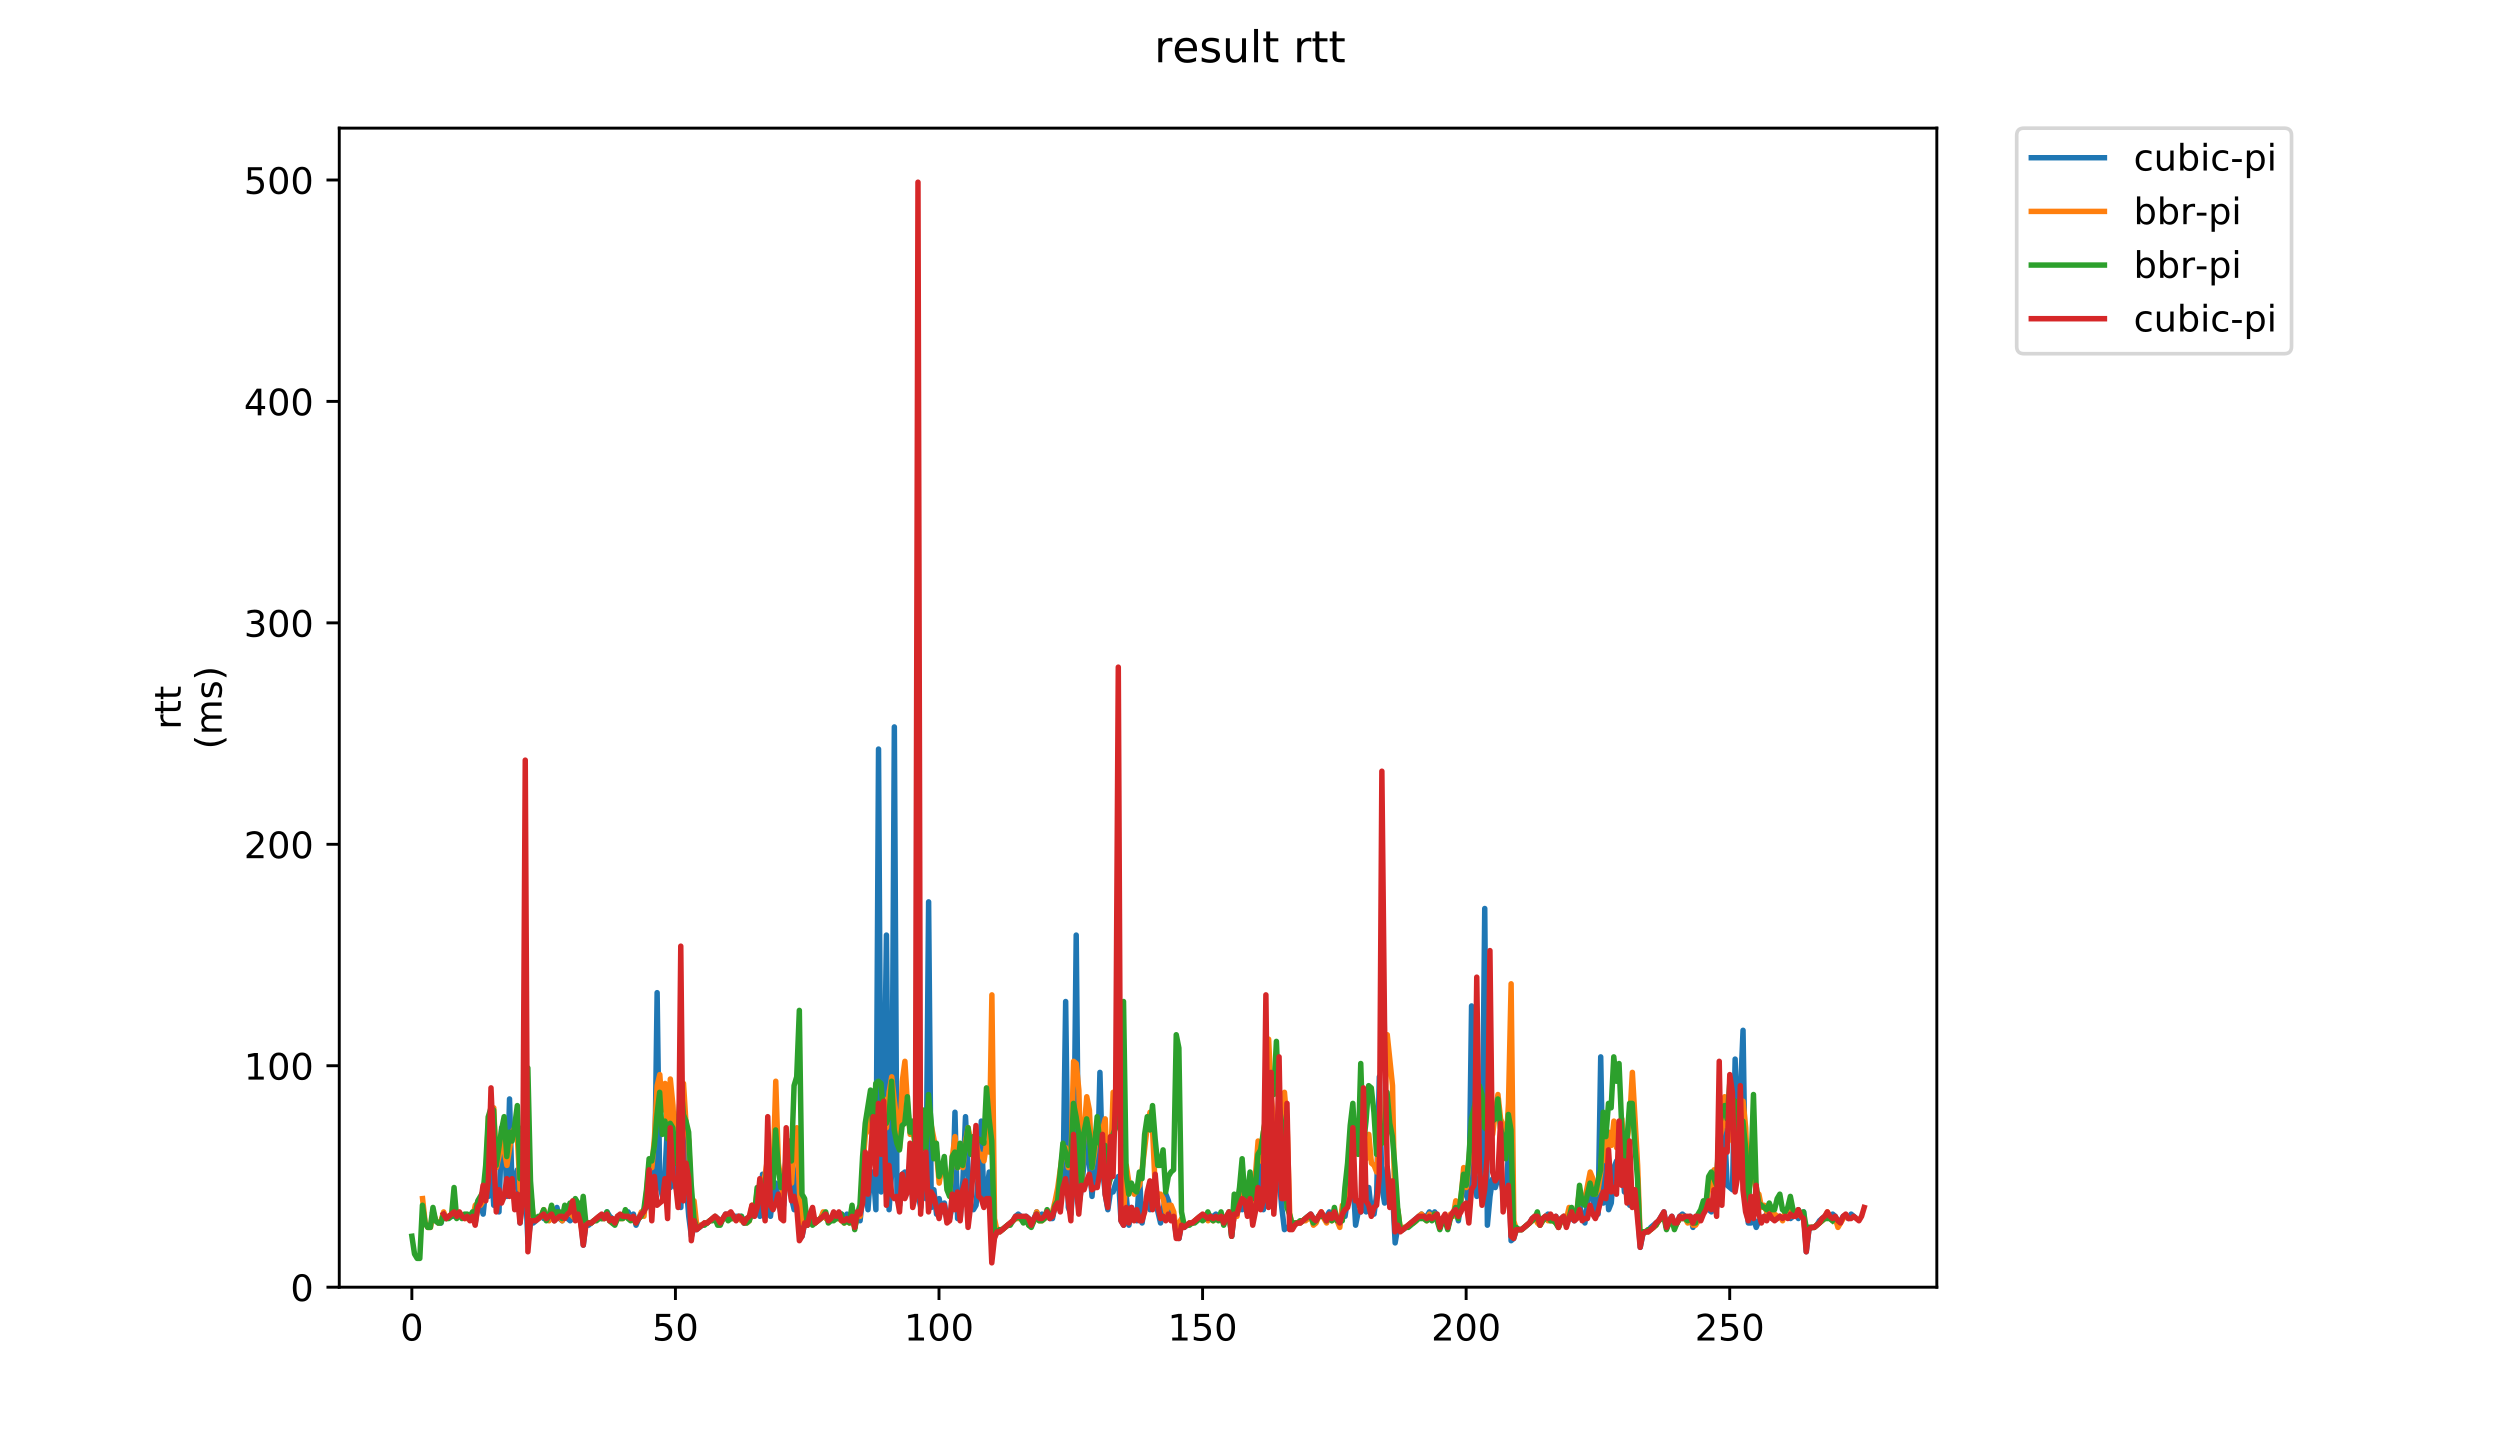 <?xml version="1.0" encoding="utf-8" standalone="no"?>
<!DOCTYPE svg PUBLIC "-//W3C//DTD SVG 1.1//EN"
  "http://www.w3.org/Graphics/SVG/1.1/DTD/svg11.dtd">
<!-- Created with matplotlib (https://matplotlib.org/) -->
<svg height="396pt" version="1.1" viewBox="0 0 684 396" width="684pt" xmlns="http://www.w3.org/2000/svg" xmlns:xlink="http://www.w3.org/1999/xlink">
 <defs>
  <style type="text/css">
*{stroke-linecap:butt;stroke-linejoin:round;}
  </style>
 </defs>
 <g id="figure_1">
  <g id="patch_1">
   <path d="M 0 396 
L 684 396 
L 684 0 
L 0 0 
z
" style="fill:#ffffff;"/>
  </g>
  <g id="axes_1">
   <g id="patch_2">
    <path d="M 92.824 352.174 
L 529.913 352.174 
L 529.913 35.062 
L 92.824 35.062 
z
" style="fill:#ffffff;"/>
   </g>
   <g id="matplotlib.axis_1">
    <g id="xtick_1">
     <g id="line2d_1">
      <defs>
       <path d="M 0 0 
L 0 3.5 
" id="m294a17bfb0" style="stroke:#000000;stroke-width:0.8;"/>
      </defs>
      <g>
       <use style="stroke:#000000;stroke-width:0.8;" x="112.684" xlink:href="#m294a17bfb0" y="352.174"/>
      </g>
     </g>
     <g id="text_1">
      <!-- 0 -->
      <defs>
       <path d="M 31.781 66.406 
Q 24.172 66.406 20.328 58.906 
Q 16.5 51.422 16.5 36.375 
Q 16.5 21.391 20.328 13.891 
Q 24.172 6.391 31.781 6.391 
Q 39.453 6.391 43.281 13.891 
Q 47.125 21.391 47.125 36.375 
Q 47.125 51.422 43.281 58.906 
Q 39.453 66.406 31.781 66.406 
z
M 31.781 74.219 
Q 44.047 74.219 50.516 64.516 
Q 56.984 54.828 56.984 36.375 
Q 56.984 17.969 50.516 8.266 
Q 44.047 -1.422 31.781 -1.422 
Q 19.531 -1.422 13.062 8.266 
Q 6.594 17.969 6.594 36.375 
Q 6.594 54.828 13.062 64.516 
Q 19.531 74.219 31.781 74.219 
z
" id="DejaVuSans-48"/>
      </defs>
      <g transform="translate(109.503 366.773)scale(0.1 -0.1)">
       <use xlink:href="#DejaVuSans-48"/>
      </g>
     </g>
    </g>
    <g id="xtick_2">
     <g id="line2d_2">
      <g>
       <use style="stroke:#000000;stroke-width:0.8;" x="184.798" xlink:href="#m294a17bfb0" y="352.174"/>
      </g>
     </g>
     <g id="text_2">
      <!-- 50 -->
      <defs>
       <path d="M 10.797 72.906 
L 49.516 72.906 
L 49.516 64.594 
L 19.828 64.594 
L 19.828 46.734 
Q 21.969 47.469 24.109 47.828 
Q 26.266 48.188 28.422 48.188 
Q 40.625 48.188 47.75 41.5 
Q 54.891 34.812 54.891 23.391 
Q 54.891 11.625 47.562 5.094 
Q 40.234 -1.422 26.906 -1.422 
Q 22.312 -1.422 17.547 -0.641 
Q 12.797 0.141 7.719 1.703 
L 7.719 11.625 
Q 12.109 9.234 16.797 8.062 
Q 21.484 6.891 26.703 6.891 
Q 35.156 6.891 40.078 11.328 
Q 45.016 15.766 45.016 23.391 
Q 45.016 31 40.078 35.438 
Q 35.156 39.891 26.703 39.891 
Q 22.75 39.891 18.812 39.016 
Q 14.891 38.141 10.797 36.281 
z
" id="DejaVuSans-53"/>
      </defs>
      <g transform="translate(178.435 366.773)scale(0.1 -0.1)">
       <use xlink:href="#DejaVuSans-53"/>
       <use x="63.623" xlink:href="#DejaVuSans-48"/>
      </g>
     </g>
    </g>
    <g id="xtick_3">
     <g id="line2d_3">
      <g>
       <use style="stroke:#000000;stroke-width:0.8;" x="256.911" xlink:href="#m294a17bfb0" y="352.174"/>
      </g>
     </g>
     <g id="text_3">
      <!-- 100 -->
      <defs>
       <path d="M 12.406 8.297 
L 28.516 8.297 
L 28.516 63.922 
L 10.984 60.406 
L 10.984 69.391 
L 28.422 72.906 
L 38.281 72.906 
L 38.281 8.297 
L 54.391 8.297 
L 54.391 0 
L 12.406 0 
z
" id="DejaVuSans-49"/>
      </defs>
      <g transform="translate(247.367 366.773)scale(0.1 -0.1)">
       <use xlink:href="#DejaVuSans-49"/>
       <use x="63.623" xlink:href="#DejaVuSans-48"/>
       <use x="127.246" xlink:href="#DejaVuSans-48"/>
      </g>
     </g>
    </g>
    <g id="xtick_4">
     <g id="line2d_4">
      <g>
       <use style="stroke:#000000;stroke-width:0.8;" x="329.024" xlink:href="#m294a17bfb0" y="352.174"/>
      </g>
     </g>
     <g id="text_4">
      <!-- 150 -->
      <g transform="translate(319.48 366.773)scale(0.1 -0.1)">
       <use xlink:href="#DejaVuSans-49"/>
       <use x="63.623" xlink:href="#DejaVuSans-53"/>
       <use x="127.246" xlink:href="#DejaVuSans-48"/>
      </g>
     </g>
    </g>
    <g id="xtick_5">
     <g id="line2d_5">
      <g>
       <use style="stroke:#000000;stroke-width:0.8;" x="401.137" xlink:href="#m294a17bfb0" y="352.174"/>
      </g>
     </g>
     <g id="text_5">
      <!-- 200 -->
      <defs>
       <path d="M 19.188 8.297 
L 53.609 8.297 
L 53.609 0 
L 7.328 0 
L 7.328 8.297 
Q 12.938 14.109 22.625 23.891 
Q 32.328 33.688 34.812 36.531 
Q 39.547 41.844 41.422 45.531 
Q 43.312 49.219 43.312 52.781 
Q 43.312 58.594 39.234 62.25 
Q 35.156 65.922 28.609 65.922 
Q 23.969 65.922 18.812 64.312 
Q 13.672 62.703 7.812 59.422 
L 7.812 69.391 
Q 13.766 71.781 18.938 73 
Q 24.125 74.219 28.422 74.219 
Q 39.75 74.219 46.484 68.547 
Q 53.219 62.891 53.219 53.422 
Q 53.219 48.922 51.531 44.891 
Q 49.859 40.875 45.406 35.406 
Q 44.188 33.984 37.641 27.219 
Q 31.109 20.453 19.188 8.297 
z
" id="DejaVuSans-50"/>
      </defs>
      <g transform="translate(391.593 366.773)scale(0.1 -0.1)">
       <use xlink:href="#DejaVuSans-50"/>
       <use x="63.623" xlink:href="#DejaVuSans-48"/>
       <use x="127.246" xlink:href="#DejaVuSans-48"/>
      </g>
     </g>
    </g>
    <g id="xtick_6">
     <g id="line2d_6">
      <g>
       <use style="stroke:#000000;stroke-width:0.8;" x="473.25" xlink:href="#m294a17bfb0" y="352.174"/>
      </g>
     </g>
     <g id="text_6">
      <!-- 250 -->
      <g transform="translate(463.707 366.773)scale(0.1 -0.1)">
       <use xlink:href="#DejaVuSans-50"/>
       <use x="63.623" xlink:href="#DejaVuSans-53"/>
       <use x="127.246" xlink:href="#DejaVuSans-48"/>
      </g>
     </g>
    </g>
   </g>
   <g id="matplotlib.axis_2">
    <g id="ytick_1">
     <g id="line2d_7">
      <defs>
       <path d="M 0 0 
L -3.5 0 
" id="m60b0eb4365" style="stroke:#000000;stroke-width:0.8;"/>
      </defs>
      <g>
       <use style="stroke:#000000;stroke-width:0.8;" x="92.824" xlink:href="#m60b0eb4365" y="352.174"/>
      </g>
     </g>
     <g id="text_7">
      <!-- 0 -->
      <g transform="translate(79.461 355.973)scale(0.1 -0.1)">
       <use xlink:href="#DejaVuSans-48"/>
      </g>
     </g>
    </g>
    <g id="ytick_2">
     <g id="line2d_8">
      <g>
       <use style="stroke:#000000;stroke-width:0.8;" x="92.824" xlink:href="#m60b0eb4365" y="291.587"/>
      </g>
     </g>
     <g id="text_8">
      <!-- 100 -->
      <g transform="translate(66.736 295.387)scale(0.1 -0.1)">
       <use xlink:href="#DejaVuSans-49"/>
       <use x="63.623" xlink:href="#DejaVuSans-48"/>
       <use x="127.246" xlink:href="#DejaVuSans-48"/>
      </g>
     </g>
    </g>
    <g id="ytick_3">
     <g id="line2d_9">
      <g>
       <use style="stroke:#000000;stroke-width:0.8;" x="92.824" xlink:href="#m60b0eb4365" y="231"/>
      </g>
     </g>
     <g id="text_9">
      <!-- 200 -->
      <g transform="translate(66.736 234.8)scale(0.1 -0.1)">
       <use xlink:href="#DejaVuSans-50"/>
       <use x="63.623" xlink:href="#DejaVuSans-48"/>
       <use x="127.246" xlink:href="#DejaVuSans-48"/>
      </g>
     </g>
    </g>
    <g id="ytick_4">
     <g id="line2d_10">
      <g>
       <use style="stroke:#000000;stroke-width:0.8;" x="92.824" xlink:href="#m60b0eb4365" y="170.414"/>
      </g>
     </g>
     <g id="text_10">
      <!-- 300 -->
      <defs>
       <path d="M 40.578 39.312 
Q 47.656 37.797 51.625 33 
Q 55.609 28.219 55.609 21.188 
Q 55.609 10.406 48.188 4.484 
Q 40.766 -1.422 27.094 -1.422 
Q 22.516 -1.422 17.656 -0.516 
Q 12.797 0.391 7.625 2.203 
L 7.625 11.719 
Q 11.719 9.328 16.594 8.109 
Q 21.484 6.891 26.812 6.891 
Q 36.078 6.891 40.938 10.547 
Q 45.797 14.203 45.797 21.188 
Q 45.797 27.641 41.281 31.266 
Q 36.766 34.906 28.719 34.906 
L 20.219 34.906 
L 20.219 43.016 
L 29.109 43.016 
Q 36.375 43.016 40.234 45.922 
Q 44.094 48.828 44.094 54.297 
Q 44.094 59.906 40.109 62.906 
Q 36.141 65.922 28.719 65.922 
Q 24.656 65.922 20.016 65.031 
Q 15.375 64.156 9.812 62.312 
L 9.812 71.094 
Q 15.438 72.656 20.344 73.438 
Q 25.25 74.219 29.594 74.219 
Q 40.828 74.219 47.359 69.109 
Q 53.906 64.016 53.906 55.328 
Q 53.906 49.266 50.438 45.094 
Q 46.969 40.922 40.578 39.312 
z
" id="DejaVuSans-51"/>
      </defs>
      <g transform="translate(66.736 174.213)scale(0.1 -0.1)">
       <use xlink:href="#DejaVuSans-51"/>
       <use x="63.623" xlink:href="#DejaVuSans-48"/>
       <use x="127.246" xlink:href="#DejaVuSans-48"/>
      </g>
     </g>
    </g>
    <g id="ytick_5">
     <g id="line2d_11">
      <g>
       <use style="stroke:#000000;stroke-width:0.8;" x="92.824" xlink:href="#m60b0eb4365" y="109.827"/>
      </g>
     </g>
     <g id="text_11">
      <!-- 400 -->
      <defs>
       <path d="M 37.797 64.312 
L 12.891 25.391 
L 37.797 25.391 
z
M 35.203 72.906 
L 47.609 72.906 
L 47.609 25.391 
L 58.016 25.391 
L 58.016 17.188 
L 47.609 17.188 
L 47.609 0 
L 37.797 0 
L 37.797 17.188 
L 4.891 17.188 
L 4.891 26.703 
z
" id="DejaVuSans-52"/>
      </defs>
      <g transform="translate(66.736 113.626)scale(0.1 -0.1)">
       <use xlink:href="#DejaVuSans-52"/>
       <use x="63.623" xlink:href="#DejaVuSans-48"/>
       <use x="127.246" xlink:href="#DejaVuSans-48"/>
      </g>
     </g>
    </g>
    <g id="ytick_6">
     <g id="line2d_12">
      <g>
       <use style="stroke:#000000;stroke-width:0.8;" x="92.824" xlink:href="#m60b0eb4365" y="49.24"/>
      </g>
     </g>
     <g id="text_12">
      <!-- 500 -->
      <g transform="translate(66.736 53.039)scale(0.1 -0.1)">
       <use xlink:href="#DejaVuSans-53"/>
       <use x="63.623" xlink:href="#DejaVuSans-48"/>
       <use x="127.246" xlink:href="#DejaVuSans-48"/>
      </g>
     </g>
    </g>
    <g id="text_13">
     <!-- rtt -->
     <defs>
      <path d="M 41.109 46.297 
Q 39.594 47.172 37.812 47.578 
Q 36.031 48 33.891 48 
Q 26.266 48 22.188 43.047 
Q 18.109 38.094 18.109 28.812 
L 18.109 0 
L 9.078 0 
L 9.078 54.688 
L 18.109 54.688 
L 18.109 46.188 
Q 20.953 51.172 25.484 53.578 
Q 30.031 56 36.531 56 
Q 37.453 56 38.578 55.875 
Q 39.703 55.766 41.062 55.516 
z
" id="DejaVuSans-114"/>
      <path d="M 18.312 70.219 
L 18.312 54.688 
L 36.812 54.688 
L 36.812 47.703 
L 18.312 47.703 
L 18.312 18.016 
Q 18.312 11.328 20.141 9.422 
Q 21.969 7.516 27.594 7.516 
L 36.812 7.516 
L 36.812 0 
L 27.594 0 
Q 17.188 0 13.234 3.875 
Q 9.281 7.766 9.281 18.016 
L 9.281 47.703 
L 2.688 47.703 
L 2.688 54.688 
L 9.281 54.688 
L 9.281 70.219 
z
" id="DejaVuSans-116"/>
     </defs>
     <g transform="translate(49.459 199.594)rotate(-90)scale(0.1 -0.1)">
      <use xlink:href="#DejaVuSans-114"/>
      <use x="41.113" xlink:href="#DejaVuSans-116"/>
      <use x="80.322" xlink:href="#DejaVuSans-116"/>
     </g>
     <!-- (ms) -->
     <defs>
      <path d="M 31 75.875 
Q 24.469 64.656 21.281 53.656 
Q 18.109 42.672 18.109 31.391 
Q 18.109 20.125 21.312 9.062 
Q 24.516 -2 31 -13.188 
L 23.188 -13.188 
Q 15.875 -1.703 12.234 9.375 
Q 8.594 20.453 8.594 31.391 
Q 8.594 42.281 12.203 53.312 
Q 15.828 64.359 23.188 75.875 
z
" id="DejaVuSans-40"/>
      <path d="M 52 44.188 
Q 55.375 50.25 60.062 53.125 
Q 64.75 56 71.094 56 
Q 79.641 56 84.281 50.016 
Q 88.922 44.047 88.922 33.016 
L 88.922 0 
L 79.891 0 
L 79.891 32.719 
Q 79.891 40.578 77.094 44.375 
Q 74.312 48.188 68.609 48.188 
Q 61.625 48.188 57.562 43.547 
Q 53.516 38.922 53.516 30.906 
L 53.516 0 
L 44.484 0 
L 44.484 32.719 
Q 44.484 40.625 41.703 44.406 
Q 38.922 48.188 33.109 48.188 
Q 26.219 48.188 22.156 43.531 
Q 18.109 38.875 18.109 30.906 
L 18.109 0 
L 9.078 0 
L 9.078 54.688 
L 18.109 54.688 
L 18.109 46.188 
Q 21.188 51.219 25.484 53.609 
Q 29.781 56 35.688 56 
Q 41.656 56 45.828 52.969 
Q 50 49.953 52 44.188 
z
" id="DejaVuSans-109"/>
      <path d="M 44.281 53.078 
L 44.281 44.578 
Q 40.484 46.531 36.375 47.5 
Q 32.281 48.484 27.875 48.484 
Q 21.188 48.484 17.844 46.438 
Q 14.5 44.391 14.5 40.281 
Q 14.5 37.156 16.891 35.375 
Q 19.281 33.594 26.516 31.984 
L 29.594 31.297 
Q 39.156 29.25 43.188 25.516 
Q 47.219 21.781 47.219 15.094 
Q 47.219 7.469 41.188 3.016 
Q 35.156 -1.422 24.609 -1.422 
Q 20.219 -1.422 15.453 -0.562 
Q 10.688 0.297 5.422 2 
L 5.422 11.281 
Q 10.406 8.688 15.234 7.391 
Q 20.062 6.109 24.812 6.109 
Q 31.156 6.109 34.562 8.281 
Q 37.984 10.453 37.984 14.406 
Q 37.984 18.062 35.516 20.016 
Q 33.062 21.969 24.703 23.781 
L 21.578 24.516 
Q 13.234 26.266 9.516 29.906 
Q 5.812 33.547 5.812 39.891 
Q 5.812 47.609 11.281 51.797 
Q 16.75 56 26.812 56 
Q 31.781 56 36.172 55.266 
Q 40.578 54.547 44.281 53.078 
z
" id="DejaVuSans-115"/>
      <path d="M 8.016 75.875 
L 15.828 75.875 
Q 23.141 64.359 26.781 53.312 
Q 30.422 42.281 30.422 31.391 
Q 30.422 20.453 26.781 9.375 
Q 23.141 -1.703 15.828 -13.188 
L 8.016 -13.188 
Q 14.5 -2 17.703 9.062 
Q 20.906 20.125 20.906 31.391 
Q 20.906 42.672 17.703 53.656 
Q 14.5 64.656 8.016 75.875 
z
" id="DejaVuSans-41"/>
     </defs>
     <g transform="translate(60.657 204.995)rotate(-90)scale(0.1 -0.1)">
      <use xlink:href="#DejaVuSans-40"/>
      <use x="39.014" xlink:href="#DejaVuSans-109"/>
      <use x="136.426" xlink:href="#DejaVuSans-115"/>
      <use x="188.525" xlink:href="#DejaVuSans-41"/>
     </g>
    </g>
   </g>
   <g id="line2d_13">
    <path clip-path="url(#pad442dda70)" d="M 118.494 332.18 
L 119.215 333.998 
L 119.936 334.604 
L 120.657 334.604 
L 121.378 332.18 
L 122.099 333.392 
L 122.821 332.786 
L 128.59 332.786 
L 129.311 333.392 
L 130.032 334.604 
L 130.753 329.757 
L 131.474 329.757 
L 132.195 332.18 
L 132.916 324.91 
L 133.638 327.334 
L 134.359 317.64 
L 135.08 329.757 
L 135.801 327.334 
L 136.522 331.575 
L 137.243 308.552 
L 137.964 309.157 
L 138.686 327.334 
L 139.407 300.675 
L 140.128 326.122 
L 141.57 320.063 
L 142.291 334.604 
L 143.012 323.092 
L 143.733 324.304 
L 144.455 340.057 
L 145.176 333.998 
L 145.897 334.604 
L 148.06 332.786 
L 148.781 333.392 
L 149.502 332.786 
L 150.224 332.786 
L 150.945 331.575 
L 151.666 333.998 
L 152.387 330.363 
L 153.108 333.392 
L 153.829 333.998 
L 154.55 331.575 
L 155.272 333.392 
L 155.993 333.998 
L 157.435 332.786 
L 158.156 329.151 
L 158.877 333.392 
L 159.598 340.663 
L 160.319 334.604 
L 161.041 335.21 
L 163.925 332.786 
L 164.646 333.392 
L 165.367 332.786 
L 166.089 331.575 
L 166.81 332.786 
L 167.531 333.392 
L 168.252 334.604 
L 168.973 332.786 
L 170.415 332.786 
L 171.858 331.575 
L 172.579 333.392 
L 173.3 332.18 
L 174.021 335.21 
L 174.742 333.392 
L 176.184 330.969 
L 176.905 330.363 
L 177.627 326.728 
L 178.348 329.757 
L 179.069 324.91 
L 179.79 271.594 
L 180.511 324.304 
L 181.232 327.334 
L 181.953 320.669 
L 182.675 306.734 
L 183.396 324.91 
L 184.117 310.369 
L 184.838 324.91 
L 185.559 316.428 
L 186.28 330.363 
L 187.001 303.705 
L 187.722 323.698 
L 188.444 332.786 
L 189.165 338.239 
L 189.886 335.816 
L 190.607 336.422 
L 192.77 334.604 
L 193.492 334.604 
L 195.655 332.786 
L 196.376 333.392 
L 197.097 334.604 
L 198.539 332.18 
L 199.261 333.392 
L 199.982 332.786 
L 202.866 332.786 
L 203.587 334.604 
L 204.308 333.392 
L 205.03 333.392 
L 205.751 332.786 
L 206.472 331.575 
L 207.193 329.757 
L 207.914 332.786 
L 208.635 321.275 
L 209.356 329.151 
L 210.799 332.786 
L 211.52 326.728 
L 212.241 323.698 
L 213.683 332.18 
L 214.404 329.757 
L 215.125 320.669 
L 215.847 315.216 
L 216.568 327.939 
L 217.289 330.969 
L 218.01 321.275 
L 218.731 317.034 
L 219.452 338.239 
L 220.173 334.604 
L 220.895 335.21 
L 221.616 332.786 
L 222.337 333.998 
L 223.779 333.998 
L 224.5 333.392 
L 225.221 332.18 
L 226.664 333.392 
L 228.106 333.392 
L 228.827 332.786 
L 229.548 332.786 
L 230.269 332.18 
L 230.99 333.998 
L 231.712 332.18 
L 232.433 333.998 
L 233.154 332.18 
L 233.875 335.816 
L 234.596 331.575 
L 235.317 333.998 
L 236.038 327.334 
L 236.759 323.092 
L 237.481 330.969 
L 238.202 320.669 
L 238.923 320.669 
L 239.644 330.969 
L 240.365 204.948 
L 241.086 326.122 
L 241.807 309.763 
L 242.528 255.841 
L 243.25 330.969 
L 243.971 320.669 
L 244.692 198.889 
L 245.413 327.939 
L 246.134 329.757 
L 246.855 321.275 
L 247.576 320.669 
L 248.298 323.092 
L 249.019 320.063 
L 249.74 328.545 
L 250.461 326.728 
L 251.182 326.728 
L 251.903 330.363 
L 252.624 323.092 
L 253.345 327.939 
L 254.067 246.753 
L 254.788 330.363 
L 255.509 325.516 
L 256.23 332.18 
L 256.951 327.939 
L 257.672 331.575 
L 258.393 329.151 
L 259.115 333.998 
L 259.836 333.392 
L 260.557 329.757 
L 261.278 304.311 
L 261.999 333.392 
L 262.72 333.392 
L 263.441 323.092 
L 264.162 305.522 
L 264.884 320.063 
L 265.605 330.363 
L 266.326 330.969 
L 267.047 329.757 
L 267.768 320.669 
L 268.489 306.734 
L 269.21 329.757 
L 269.931 326.122 
L 270.653 320.669 
L 271.374 341.874 
L 272.095 338.239 
L 272.816 337.027 
L 273.537 337.027 
L 277.143 333.998 
L 277.864 332.786 
L 278.585 332.18 
L 279.306 332.786 
L 280.027 333.998 
L 280.748 332.786 
L 281.47 333.392 
L 282.191 335.21 
L 283.633 331.575 
L 284.354 333.392 
L 285.075 332.18 
L 285.796 332.786 
L 286.518 332.18 
L 287.239 333.392 
L 287.96 333.392 
L 288.681 329.757 
L 289.402 330.363 
L 290.123 326.728 
L 290.844 323.698 
L 291.565 274.017 
L 292.287 330.363 
L 293.008 332.18 
L 293.729 322.487 
L 294.45 255.841 
L 295.171 329.757 
L 295.892 324.91 
L 296.613 318.246 
L 297.334 302.493 
L 298.056 318.246 
L 298.777 327.334 
L 299.498 318.851 
L 300.219 321.881 
L 300.94 293.405 
L 301.661 319.457 
L 302.382 326.728 
L 303.104 330.969 
L 303.825 326.122 
L 304.546 326.122 
L 305.267 323.698 
L 305.988 321.881 
L 306.709 333.998 
L 307.43 335.21 
L 308.151 327.334 
L 308.873 335.21 
L 309.594 330.363 
L 310.315 333.392 
L 311.036 333.998 
L 311.757 321.881 
L 312.478 334.604 
L 313.199 329.757 
L 313.921 328.545 
L 314.642 330.969 
L 315.363 327.939 
L 316.084 327.939 
L 316.805 331.575 
L 317.526 334.604 
L 318.247 330.969 
L 318.968 326.728 
L 319.69 328.545 
L 320.411 332.18 
L 321.132 332.786 
L 321.853 338.239 
L 322.574 338.845 
L 323.295 334.604 
L 324.016 335.816 
L 325.459 334.604 
L 326.18 334.604 
L 328.343 332.786 
L 329.064 333.392 
L 329.785 332.786 
L 331.949 332.786 
L 332.67 332.18 
L 333.391 333.392 
L 334.112 333.392 
L 334.833 334.604 
L 335.554 332.786 
L 336.276 332.18 
L 336.997 338.239 
L 337.718 331.575 
L 338.439 332.18 
L 339.16 329.757 
L 339.881 330.969 
L 340.602 327.939 
L 341.324 331.575 
L 342.045 330.363 
L 342.766 332.786 
L 343.487 326.728 
L 344.208 327.334 
L 344.929 317.034 
L 345.65 330.969 
L 346.371 314.004 
L 347.093 326.122 
L 347.814 325.516 
L 348.535 329.151 
L 349.256 309.157 
L 349.977 322.487 
L 350.698 330.363 
L 351.419 336.422 
L 352.141 335.816 
L 352.862 335.816 
L 354.304 334.604 
L 355.746 334.604 
L 358.631 332.18 
L 359.352 333.392 
L 360.073 333.998 
L 360.794 332.786 
L 362.957 332.786 
L 363.679 331.575 
L 364.4 333.392 
L 365.842 333.392 
L 366.563 333.998 
L 367.284 330.969 
L 368.005 332.786 
L 368.727 327.939 
L 369.448 319.457 
L 370.169 322.487 
L 370.89 335.21 
L 371.611 331.575 
L 372.332 331.575 
L 373.053 323.698 
L 373.774 331.575 
L 374.496 324.91 
L 375.217 331.575 
L 375.938 332.18 
L 376.659 326.728 
L 377.38 294.617 
L 378.101 324.91 
L 378.822 329.151 
L 379.544 319.457 
L 380.265 326.728 
L 380.986 325.516 
L 381.707 340.057 
L 382.428 335.816 
L 383.149 336.422 
L 383.87 336.422 
L 388.918 332.18 
L 389.639 332.786 
L 390.36 332.786 
L 391.082 331.575 
L 391.803 333.392 
L 392.524 331.575 
L 393.245 332.786 
L 393.966 335.816 
L 394.687 333.392 
L 395.408 333.998 
L 396.13 335.816 
L 396.851 332.786 
L 397.572 332.18 
L 398.293 330.969 
L 399.014 333.998 
L 400.456 323.092 
L 401.177 326.728 
L 401.899 329.151 
L 402.62 275.229 
L 403.341 318.851 
L 404.062 327.334 
L 404.783 324.304 
L 405.504 318.851 
L 406.225 248.571 
L 406.947 335.21 
L 407.668 327.334 
L 408.389 322.487 
L 409.11 324.91 
L 409.831 322.487 
L 410.552 321.881 
L 411.273 326.728 
L 411.994 329.151 
L 412.716 314.61 
L 413.437 339.451 
L 414.158 338.845 
L 414.879 336.422 
L 416.321 336.422 
L 418.485 334.604 
L 419.206 333.392 
L 419.927 332.786 
L 420.648 332.786 
L 421.369 334.604 
L 422.09 333.392 
L 423.533 332.18 
L 424.254 333.392 
L 424.975 333.392 
L 425.696 332.786 
L 426.417 335.21 
L 427.138 333.392 
L 427.859 332.786 
L 428.58 334.604 
L 429.302 332.786 
L 430.744 333.998 
L 431.465 332.786 
L 432.186 329.757 
L 432.907 332.786 
L 433.628 334.604 
L 434.35 329.151 
L 435.071 325.516 
L 435.792 327.334 
L 436.513 332.18 
L 437.234 332.18 
L 437.955 289.164 
L 438.676 329.151 
L 439.397 320.063 
L 440.119 330.969 
L 440.84 329.151 
L 441.561 319.457 
L 442.282 317.64 
L 443.003 317.034 
L 443.724 317.64 
L 444.445 326.122 
L 445.167 323.698 
L 445.888 329.757 
L 446.609 329.151 
L 447.33 326.122 
L 448.051 330.969 
L 448.772 341.269 
L 449.493 337.633 
L 450.214 337.027 
L 450.936 337.027 
L 451.657 335.816 
L 453.82 333.998 
L 455.262 331.575 
L 455.983 335.816 
L 456.705 333.998 
L 457.426 332.786 
L 458.147 335.21 
L 458.868 334.604 
L 459.589 332.786 
L 460.31 332.18 
L 461.031 332.786 
L 461.753 333.998 
L 462.474 332.786 
L 463.195 335.816 
L 463.916 333.392 
L 464.637 333.998 
L 465.358 333.392 
L 466.079 330.363 
L 466.8 329.757 
L 467.522 330.969 
L 468.243 331.575 
L 468.964 329.757 
L 469.685 330.363 
L 470.406 317.034 
L 471.127 316.428 
L 471.848 309.157 
L 472.57 324.304 
L 474.012 325.516 
L 474.733 289.77 
L 475.454 316.428 
L 476.896 281.893 
L 477.617 329.151 
L 478.339 334.604 
L 479.06 334.604 
L 479.781 333.392 
L 480.502 335.816 
L 481.223 333.998 
L 481.944 333.392 
L 482.665 333.392 
L 483.386 332.18 
L 484.829 333.392 
L 485.55 332.786 
L 486.271 333.392 
L 486.992 332.786 
L 487.713 333.392 
L 488.434 332.786 
L 489.156 332.786 
L 489.877 333.392 
L 491.319 332.18 
L 492.04 333.392 
L 492.761 332.18 
L 493.482 331.575 
L 494.203 342.48 
L 494.925 336.422 
L 495.646 335.816 
L 496.367 335.816 
L 497.088 335.21 
L 497.809 333.998 
L 499.251 332.786 
L 500.694 332.786 
L 501.415 332.18 
L 502.136 332.786 
L 502.857 334.604 
L 503.578 333.998 
L 504.299 332.786 
L 505.02 332.786 
L 505.742 333.392 
L 506.463 332.18 
L 507.184 332.786 
L 507.184 332.786 
" style="fill:none;stroke:#1f77b4;stroke-linecap:square;stroke-width:1.5;"/>
   </g>
   <g id="line2d_14">
    <path clip-path="url(#pad442dda70)" d="M 115.615 327.939 
L 116.336 334.604 
L 117.057 335.816 
L 117.778 335.816 
L 118.5 331.575 
L 119.221 333.998 
L 119.942 334.604 
L 120.663 333.998 
L 121.384 331.575 
L 122.105 333.392 
L 123.548 332.18 
L 124.269 330.969 
L 124.99 332.786 
L 126.432 332.786 
L 127.153 333.392 
L 127.874 333.392 
L 128.595 332.786 
L 129.317 333.392 
L 130.038 329.757 
L 130.759 329.151 
L 131.48 329.757 
L 132.201 328.545 
L 132.922 323.092 
L 133.643 305.522 
L 134.364 307.34 
L 135.086 303.099 
L 135.807 319.457 
L 136.528 316.428 
L 137.249 310.975 
L 137.97 314.61 
L 138.691 318.851 
L 140.134 309.763 
L 140.855 308.552 
L 141.576 311.581 
L 142.297 325.516 
L 143.018 315.822 
L 143.739 310.369 
L 144.46 332.786 
L 145.181 326.122 
L 145.903 333.392 
L 147.345 333.392 
L 148.066 332.786 
L 148.787 330.969 
L 149.508 332.786 
L 150.229 333.998 
L 150.951 332.18 
L 151.672 333.998 
L 152.393 332.786 
L 153.114 332.786 
L 153.835 333.998 
L 154.556 331.575 
L 155.277 332.18 
L 155.998 331.575 
L 156.72 332.786 
L 157.441 333.392 
L 158.162 331.575 
L 158.883 334.604 
L 159.604 338.239 
L 160.325 334.604 
L 161.767 334.604 
L 163.931 332.786 
L 164.652 333.392 
L 165.373 333.392 
L 166.094 332.18 
L 166.815 333.998 
L 167.537 334.604 
L 168.258 334.604 
L 168.979 332.786 
L 169.7 333.392 
L 170.421 333.392 
L 171.142 332.786 
L 171.863 332.786 
L 172.584 333.392 
L 173.306 333.392 
L 174.027 333.998 
L 174.748 333.392 
L 175.469 331.575 
L 176.19 332.786 
L 176.911 326.122 
L 177.632 318.246 
L 178.354 319.457 
L 179.075 310.975 
L 179.796 297.04 
L 180.517 294.011 
L 181.238 303.705 
L 181.959 296.434 
L 182.68 310.975 
L 183.401 295.223 
L 184.123 302.493 
L 184.844 317.034 
L 186.286 297.646 
L 187.007 296.434 
L 187.728 307.946 
L 188.449 312.187 
L 189.17 332.18 
L 189.892 328.545 
L 190.613 335.21 
L 192.055 335.21 
L 192.776 334.604 
L 193.497 334.604 
L 195.661 332.786 
L 196.382 334.604 
L 197.103 334.604 
L 197.824 333.392 
L 198.545 332.786 
L 199.266 332.786 
L 199.987 333.392 
L 201.43 333.392 
L 202.151 332.786 
L 202.872 333.998 
L 203.593 333.998 
L 204.314 334.604 
L 205.035 333.998 
L 205.757 329.757 
L 206.478 331.575 
L 207.199 325.516 
L 207.92 327.939 
L 208.641 324.304 
L 209.362 321.275 
L 210.083 316.428 
L 210.804 319.457 
L 211.526 320.063 
L 212.247 295.828 
L 212.968 318.246 
L 214.41 327.939 
L 215.131 321.275 
L 215.852 313.399 
L 216.574 323.698 
L 217.295 312.187 
L 218.016 308.552 
L 218.737 326.122 
L 219.458 334.604 
L 220.179 330.969 
L 220.9 335.21 
L 221.621 332.18 
L 222.343 332.786 
L 223.064 334.604 
L 224.506 333.392 
L 225.227 331.575 
L 225.948 333.392 
L 227.39 333.392 
L 228.112 332.786 
L 228.833 333.392 
L 229.554 333.392 
L 230.996 334.604 
L 231.717 333.998 
L 232.438 334.604 
L 233.16 333.392 
L 233.881 335.816 
L 234.602 332.18 
L 235.323 332.786 
L 236.044 319.457 
L 236.765 310.369 
L 237.486 309.157 
L 238.207 300.675 
L 238.929 317.034 
L 239.65 305.522 
L 240.371 303.705 
L 241.092 303.705 
L 241.813 300.675 
L 242.534 308.552 
L 243.255 298.858 
L 243.977 294.617 
L 244.698 301.281 
L 245.419 306.734 
L 246.14 314.004 
L 246.861 295.828 
L 247.582 290.376 
L 248.303 302.493 
L 249.024 310.369 
L 249.746 308.552 
L 250.467 314.004 
L 251.188 315.216 
L 251.909 310.975 
L 252.63 304.311 
L 253.351 308.552 
L 254.072 308.552 
L 254.793 307.946 
L 256.236 315.216 
L 256.957 323.698 
L 257.678 319.457 
L 258.399 319.457 
L 259.841 326.728 
L 260.563 316.428 
L 261.284 310.975 
L 262.005 319.457 
L 262.726 318.851 
L 263.447 319.457 
L 264.168 312.187 
L 264.889 308.552 
L 266.332 316.428 
L 267.053 312.793 
L 267.774 315.822 
L 268.495 315.822 
L 269.216 317.64 
L 269.937 312.793 
L 270.658 315.216 
L 271.38 272.2 
L 272.101 333.392 
L 272.822 337.027 
L 273.543 337.027 
L 277.87 333.392 
L 280.754 333.392 
L 281.475 335.21 
L 282.196 335.21 
L 282.918 333.998 
L 283.639 331.575 
L 284.36 333.998 
L 285.081 333.998 
L 285.802 333.392 
L 286.523 332.18 
L 287.244 332.18 
L 287.966 331.575 
L 288.687 328.545 
L 289.408 324.91 
L 290.85 314.61 
L 291.571 314.004 
L 292.292 319.457 
L 293.013 317.64 
L 293.735 290.376 
L 294.456 290.981 
L 295.177 298.252 
L 295.898 324.91 
L 296.619 309.157 
L 297.34 300.069 
L 298.061 303.705 
L 298.783 319.457 
L 299.504 315.216 
L 300.225 307.34 
L 300.946 310.369 
L 301.667 309.157 
L 302.388 306.128 
L 303.109 325.516 
L 303.83 320.063 
L 304.552 298.858 
L 305.273 303.705 
L 305.994 293.405 
L 307.436 332.18 
L 308.157 318.851 
L 308.878 323.698 
L 309.6 324.304 
L 310.321 326.728 
L 311.763 324.304 
L 312.484 320.063 
L 313.926 307.946 
L 314.647 304.311 
L 315.369 309.763 
L 316.09 325.516 
L 316.811 326.728 
L 317.532 326.728 
L 318.253 327.939 
L 318.974 331.575 
L 319.695 329.757 
L 320.416 329.757 
L 321.138 331.575 
L 321.859 337.633 
L 322.58 334.604 
L 323.301 333.392 
L 324.022 335.21 
L 324.743 335.21 
L 325.464 334.604 
L 326.186 334.604 
L 328.349 332.786 
L 329.07 333.392 
L 329.791 332.786 
L 330.512 333.998 
L 331.233 333.392 
L 331.955 333.998 
L 332.676 333.392 
L 334.118 333.392 
L 334.839 334.604 
L 335.56 333.392 
L 336.281 332.786 
L 337.003 337.027 
L 337.724 332.18 
L 338.445 332.786 
L 339.166 326.122 
L 339.887 326.122 
L 340.608 326.728 
L 341.329 326.122 
L 342.05 323.698 
L 342.772 328.545 
L 343.493 321.275 
L 344.214 312.187 
L 344.935 317.64 
L 345.656 309.763 
L 346.377 306.128 
L 347.098 284.317 
L 347.819 300.069 
L 348.541 307.946 
L 349.262 306.128 
L 349.983 313.399 
L 350.704 319.457 
L 351.425 298.858 
L 352.146 307.34 
L 352.867 332.18 
L 353.589 335.21 
L 354.31 334.604 
L 355.752 334.604 
L 356.473 333.998 
L 357.194 333.998 
L 358.636 332.786 
L 359.358 335.21 
L 360.079 334.604 
L 360.8 332.786 
L 361.521 331.575 
L 362.242 333.392 
L 362.963 334.604 
L 363.684 332.786 
L 364.406 333.998 
L 365.127 333.392 
L 365.848 333.998 
L 366.569 335.816 
L 367.29 329.757 
L 368.011 329.757 
L 368.732 324.304 
L 369.453 312.187 
L 370.175 315.216 
L 370.896 309.157 
L 371.617 315.822 
L 372.338 311.581 
L 373.059 317.034 
L 373.78 317.034 
L 374.501 310.369 
L 375.222 318.246 
L 375.944 318.851 
L 376.665 320.669 
L 377.386 309.157 
L 378.107 310.369 
L 378.828 307.34 
L 379.549 283.105 
L 380.992 297.04 
L 381.713 335.21 
L 382.434 330.969 
L 383.155 336.422 
L 383.876 335.816 
L 384.597 335.816 
L 386.039 334.604 
L 386.761 334.604 
L 387.482 333.998 
L 388.203 332.786 
L 388.924 332.18 
L 389.645 333.392 
L 390.366 333.998 
L 391.087 332.18 
L 391.809 333.392 
L 392.53 332.18 
L 393.972 335.816 
L 394.693 333.998 
L 395.414 333.998 
L 396.135 335.816 
L 396.856 332.18 
L 397.578 332.786 
L 398.299 328.545 
L 399.02 332.786 
L 399.741 327.939 
L 400.462 319.457 
L 401.183 324.91 
L 401.904 317.64 
L 402.625 308.552 
L 403.347 304.916 
L 404.068 300.675 
L 404.789 301.281 
L 405.51 303.099 
L 406.231 306.734 
L 406.952 308.552 
L 407.673 307.34 
L 408.395 310.369 
L 409.116 304.311 
L 409.837 299.464 
L 410.558 306.128 
L 411.279 307.946 
L 412 314.61 
L 412.721 301.887 
L 413.442 269.17 
L 414.164 333.998 
L 414.885 336.422 
L 416.327 336.422 
L 419.212 333.998 
L 419.933 332.786 
L 420.654 334.604 
L 421.375 335.21 
L 422.817 332.786 
L 423.538 333.998 
L 424.981 333.998 
L 425.702 334.604 
L 426.423 335.816 
L 427.144 333.998 
L 427.865 332.786 
L 428.586 333.392 
L 429.307 330.363 
L 430.029 332.786 
L 430.75 332.786 
L 431.471 330.969 
L 432.192 325.516 
L 432.913 328.545 
L 433.634 327.939 
L 435.076 320.669 
L 435.798 322.487 
L 436.519 326.728 
L 437.24 325.516 
L 437.961 320.669 
L 438.682 309.157 
L 439.403 317.64 
L 440.124 309.763 
L 440.845 313.399 
L 441.567 306.734 
L 442.288 314.004 
L 443.009 307.34 
L 443.73 306.128 
L 444.451 315.822 
L 445.172 312.187 
L 445.893 306.128 
L 446.615 293.405 
L 448.057 318.851 
L 448.778 339.451 
L 449.499 337.027 
L 450.941 337.027 
L 453.105 335.21 
L 453.826 333.998 
L 455.268 332.786 
L 455.989 335.816 
L 457.432 333.392 
L 458.153 335.816 
L 459.595 333.392 
L 460.316 332.786 
L 461.037 333.392 
L 461.758 334.604 
L 462.479 333.392 
L 463.201 335.21 
L 463.922 335.21 
L 464.643 333.998 
L 465.364 333.392 
L 466.085 330.969 
L 466.806 329.757 
L 467.527 324.91 
L 468.248 324.91 
L 468.97 320.063 
L 469.691 321.881 
L 470.412 311.581 
L 471.133 309.157 
L 471.854 300.069 
L 472.575 307.946 
L 473.296 310.369 
L 474.018 312.187 
L 474.739 305.522 
L 475.46 307.946 
L 476.181 307.946 
L 476.902 301.281 
L 477.623 308.552 
L 478.344 327.939 
L 479.065 320.063 
L 479.787 320.063 
L 480.508 326.122 
L 481.229 326.728 
L 481.95 330.363 
L 482.671 329.757 
L 483.392 331.575 
L 484.113 330.363 
L 484.835 332.18 
L 485.556 332.18 
L 486.277 332.786 
L 486.998 332.786 
L 487.719 333.998 
L 488.44 331.575 
L 489.161 332.18 
L 489.882 330.969 
L 490.604 332.786 
L 491.325 331.575 
L 493.488 333.392 
L 494.209 340.057 
L 494.93 335.816 
L 496.373 335.816 
L 499.257 333.392 
L 499.978 331.575 
L 500.699 333.392 
L 501.421 333.998 
L 502.142 333.392 
L 502.863 335.816 
L 504.305 333.392 
L 504.305 333.392 
" style="fill:none;stroke:#ff7f0e;stroke-linecap:square;stroke-width:1.5;"/>
   </g>
   <g id="line2d_15">
    <path clip-path="url(#pad442dda70)" d="M 112.692 338.239 
L 113.413 343.086 
L 114.134 344.298 
L 114.855 344.298 
L 115.576 329.757 
L 116.297 334.604 
L 117.018 335.816 
L 117.74 335.816 
L 118.461 330.363 
L 119.182 333.998 
L 119.903 334.604 
L 120.624 334.604 
L 121.345 332.18 
L 122.066 333.392 
L 122.787 333.392 
L 123.509 332.786 
L 124.23 324.91 
L 124.951 333.392 
L 125.672 332.18 
L 126.393 333.392 
L 127.114 332.18 
L 127.835 332.18 
L 128.556 332.786 
L 129.278 331.575 
L 129.999 332.18 
L 130.72 328.545 
L 132.162 326.122 
L 132.883 318.851 
L 133.604 305.522 
L 134.326 303.099 
L 135.047 303.705 
L 135.768 318.851 
L 137.21 309.157 
L 137.931 305.522 
L 138.652 316.428 
L 139.373 309.763 
L 140.095 312.187 
L 140.816 307.946 
L 141.537 302.493 
L 142.258 322.487 
L 142.979 308.552 
L 143.7 310.975 
L 144.421 292.193 
L 145.143 323.092 
L 145.864 332.786 
L 146.585 333.392 
L 147.306 332.786 
L 148.027 332.786 
L 148.748 330.969 
L 149.469 333.998 
L 150.19 332.786 
L 150.912 329.757 
L 151.633 332.786 
L 152.354 331.575 
L 153.075 331.575 
L 153.796 333.392 
L 154.517 329.757 
L 155.238 330.969 
L 155.959 329.151 
L 156.681 330.363 
L 157.402 327.939 
L 158.123 329.151 
L 158.844 333.998 
L 159.565 327.334 
L 160.286 334.604 
L 161.729 334.604 
L 162.45 333.998 
L 163.171 333.998 
L 163.892 333.392 
L 165.334 333.392 
L 166.055 331.575 
L 166.776 333.998 
L 168.219 335.21 
L 168.94 333.392 
L 170.382 333.392 
L 171.103 330.969 
L 171.824 333.392 
L 172.546 333.998 
L 173.267 333.392 
L 173.988 334.604 
L 174.709 333.392 
L 175.43 332.786 
L 176.151 330.969 
L 176.872 325.516 
L 177.593 317.034 
L 178.315 317.64 
L 179.036 313.399 
L 179.757 304.916 
L 180.478 298.858 
L 181.199 310.369 
L 181.92 306.734 
L 182.641 311.581 
L 183.363 307.34 
L 184.084 308.552 
L 184.805 318.246 
L 185.526 313.399 
L 186.247 295.223 
L 186.968 304.916 
L 187.689 306.734 
L 188.41 309.763 
L 189.132 324.304 
L 189.853 333.392 
L 190.574 335.816 
L 191.295 335.816 
L 192.016 335.21 
L 192.737 335.21 
L 194.179 333.998 
L 194.901 333.998 
L 195.622 333.392 
L 196.343 335.21 
L 197.064 335.21 
L 197.785 333.392 
L 198.506 332.786 
L 199.227 333.998 
L 199.949 333.392 
L 202.112 333.392 
L 202.833 332.786 
L 203.554 334.604 
L 204.275 334.604 
L 204.996 333.998 
L 205.718 330.969 
L 206.439 332.18 
L 207.16 324.91 
L 207.881 328.545 
L 208.602 327.939 
L 210.044 318.851 
L 211.487 324.91 
L 212.208 309.157 
L 212.929 319.457 
L 213.65 324.91 
L 214.371 324.91 
L 215.092 316.428 
L 215.813 312.187 
L 216.535 317.64 
L 217.256 297.04 
L 217.977 294.617 
L 218.698 276.441 
L 219.419 326.728 
L 220.14 327.939 
L 220.861 335.21 
L 221.582 333.392 
L 222.304 335.21 
L 225.188 332.786 
L 225.909 331.575 
L 226.63 334.604 
L 227.352 333.998 
L 228.073 333.998 
L 228.794 333.392 
L 229.515 333.392 
L 230.236 332.18 
L 230.957 334.604 
L 231.678 333.998 
L 232.399 334.604 
L 233.121 329.757 
L 233.842 336.422 
L 234.563 332.18 
L 235.284 329.757 
L 236.005 316.428 
L 236.726 307.34 
L 238.169 298.252 
L 238.89 310.369 
L 239.611 296.434 
L 240.332 295.828 
L 241.053 296.434 
L 241.774 305.522 
L 242.495 307.34 
L 243.216 305.522 
L 243.938 295.828 
L 244.659 309.157 
L 245.38 312.793 
L 246.101 314.61 
L 246.822 307.946 
L 247.543 307.34 
L 248.264 300.069 
L 248.985 309.763 
L 249.707 306.734 
L 251.149 320.669 
L 251.87 314.61 
L 252.591 303.705 
L 253.312 314.61 
L 254.033 299.464 
L 254.755 306.734 
L 255.476 317.034 
L 256.197 312.793 
L 256.918 321.881 
L 257.639 320.063 
L 258.36 316.428 
L 259.081 325.516 
L 259.802 327.334 
L 260.524 316.428 
L 261.245 315.216 
L 261.966 319.457 
L 262.687 312.793 
L 263.408 318.851 
L 264.85 308.552 
L 265.572 315.822 
L 266.293 310.975 
L 267.014 312.187 
L 267.735 311.581 
L 269.177 312.793 
L 269.898 297.646 
L 270.619 306.128 
L 271.341 312.187 
L 272.062 337.027 
L 272.783 337.027 
L 273.504 336.422 
L 274.225 336.422 
L 275.667 335.21 
L 276.388 335.21 
L 277.11 333.998 
L 278.552 332.786 
L 279.273 333.392 
L 279.994 334.604 
L 280.715 333.392 
L 281.436 335.21 
L 282.158 335.816 
L 283.6 332.18 
L 284.321 333.998 
L 285.042 333.998 
L 285.763 333.392 
L 286.484 330.969 
L 287.205 332.786 
L 287.927 332.786 
L 288.648 329.757 
L 289.369 328.545 
L 290.811 312.793 
L 291.532 315.216 
L 292.253 318.851 
L 292.975 317.64 
L 293.696 301.887 
L 294.417 305.522 
L 295.138 310.369 
L 295.859 324.91 
L 296.58 309.763 
L 297.301 306.128 
L 298.022 310.369 
L 298.744 319.457 
L 299.465 313.399 
L 300.186 305.522 
L 300.907 312.793 
L 301.628 314.61 
L 302.349 313.399 
L 303.07 324.91 
L 303.792 322.487 
L 304.513 310.369 
L 305.234 308.552 
L 305.955 300.675 
L 306.676 296.434 
L 307.397 274.017 
L 308.118 321.275 
L 308.839 326.728 
L 309.561 323.698 
L 310.282 325.516 
L 311.003 326.122 
L 311.724 320.669 
L 312.445 322.487 
L 313.166 310.369 
L 313.887 305.522 
L 314.608 309.157 
L 315.33 302.493 
L 316.051 311.581 
L 316.772 318.851 
L 317.493 318.851 
L 318.214 314.61 
L 318.935 326.122 
L 319.656 321.881 
L 320.378 320.669 
L 321.099 320.063 
L 321.82 283.105 
L 322.541 286.74 
L 323.262 331.575 
L 323.983 335.21 
L 325.425 335.21 
L 326.147 334.604 
L 326.868 334.604 
L 328.31 333.392 
L 329.031 333.998 
L 329.752 333.392 
L 330.473 331.575 
L 331.195 333.392 
L 331.916 333.998 
L 332.637 333.392 
L 333.358 333.998 
L 334.079 331.575 
L 334.8 335.21 
L 336.242 331.575 
L 336.964 338.239 
L 337.685 326.728 
L 338.406 329.757 
L 339.127 324.91 
L 339.848 317.034 
L 340.569 327.334 
L 341.29 327.334 
L 342.011 320.669 
L 342.733 327.939 
L 343.454 325.516 
L 344.175 315.822 
L 344.896 314.61 
L 346.338 305.522 
L 347.059 296.434 
L 347.781 298.252 
L 348.502 299.464 
L 349.223 284.923 
L 349.944 302.493 
L 351.386 312.187 
L 352.107 330.363 
L 352.828 332.18 
L 353.55 335.21 
L 354.271 334.604 
L 354.992 334.604 
L 355.713 333.998 
L 356.434 333.998 
L 357.876 332.786 
L 358.598 332.786 
L 359.319 334.604 
L 360.04 333.998 
L 360.761 332.786 
L 362.203 332.786 
L 362.924 333.998 
L 363.645 332.786 
L 364.367 333.998 
L 365.088 330.363 
L 365.809 333.998 
L 367.251 333.998 
L 367.972 324.91 
L 368.693 318.246 
L 369.414 307.946 
L 370.136 301.887 
L 370.857 315.216 
L 371.578 315.822 
L 372.299 290.981 
L 373.02 313.399 
L 373.741 306.734 
L 374.462 297.04 
L 375.184 297.646 
L 375.905 304.311 
L 376.626 315.822 
L 377.347 313.399 
L 378.068 312.793 
L 378.789 308.552 
L 379.51 298.858 
L 380.231 307.34 
L 380.953 310.975 
L 381.674 319.457 
L 382.395 330.363 
L 383.116 336.422 
L 383.837 336.422 
L 384.558 335.816 
L 385.279 335.816 
L 388.164 333.392 
L 389.606 333.392 
L 390.327 333.998 
L 391.048 333.392 
L 391.77 333.998 
L 392.491 332.18 
L 393.212 333.998 
L 393.933 336.422 
L 394.654 333.998 
L 395.375 333.998 
L 396.096 336.422 
L 396.818 333.392 
L 397.539 332.18 
L 398.26 330.363 
L 398.981 333.392 
L 400.423 321.275 
L 401.144 324.304 
L 401.865 317.034 
L 402.587 306.128 
L 404.75 297.04 
L 405.471 299.464 
L 406.192 308.552 
L 406.913 309.157 
L 407.634 301.887 
L 408.356 306.734 
L 409.077 306.128 
L 409.798 300.675 
L 410.519 308.552 
L 411.24 311.581 
L 411.961 317.034 
L 412.682 304.916 
L 413.404 309.157 
L 414.125 338.239 
L 414.846 335.816 
L 415.567 336.422 
L 416.288 336.422 
L 419.894 333.392 
L 420.615 331.575 
L 421.336 335.21 
L 422.057 333.998 
L 423.499 332.786 
L 424.221 333.998 
L 424.942 333.998 
L 425.663 334.604 
L 426.384 335.816 
L 427.105 333.998 
L 427.826 333.392 
L 428.547 333.998 
L 429.268 333.392 
L 429.99 330.363 
L 430.711 333.392 
L 431.432 332.18 
L 432.153 324.304 
L 432.874 329.151 
L 433.595 329.757 
L 435.037 323.698 
L 435.759 326.728 
L 436.48 326.728 
L 437.201 323.092 
L 437.922 320.063 
L 438.643 304.311 
L 439.364 310.975 
L 440.085 301.887 
L 440.807 303.099 
L 441.528 289.164 
L 442.249 295.828 
L 442.97 290.981 
L 443.691 307.946 
L 444.412 317.64 
L 445.133 312.187 
L 445.854 301.887 
L 446.576 301.887 
L 447.297 313.399 
L 448.018 322.487 
L 448.739 338.845 
L 449.46 337.027 
L 450.181 337.027 
L 450.902 336.422 
L 451.624 336.422 
L 453.066 335.21 
L 453.787 333.998 
L 455.229 332.786 
L 455.95 336.422 
L 456.671 334.604 
L 457.393 333.392 
L 458.114 336.422 
L 458.835 334.604 
L 459.556 333.392 
L 460.998 333.392 
L 461.719 333.998 
L 462.44 333.392 
L 463.162 334.604 
L 463.883 334.604 
L 464.604 332.18 
L 465.325 330.969 
L 466.046 328.545 
L 466.767 329.151 
L 467.488 321.881 
L 468.21 320.669 
L 469.652 324.304 
L 470.373 307.946 
L 471.094 304.916 
L 471.815 302.493 
L 472.536 306.128 
L 473.257 296.434 
L 473.979 300.675 
L 474.7 301.281 
L 475.421 313.399 
L 476.142 311.581 
L 476.863 306.734 
L 477.584 314.004 
L 478.305 329.151 
L 479.027 321.275 
L 479.748 299.464 
L 480.469 324.304 
L 481.19 329.151 
L 483.353 330.969 
L 484.074 329.151 
L 484.796 330.969 
L 485.517 330.969 
L 486.238 327.939 
L 486.959 326.728 
L 487.68 330.969 
L 488.401 331.575 
L 489.122 330.363 
L 489.843 327.334 
L 490.565 330.969 
L 491.286 332.18 
L 492.007 330.969 
L 492.728 332.18 
L 493.449 331.575 
L 494.17 335.816 
L 496.334 335.816 
L 499.218 333.392 
L 500.66 333.392 
L 501.382 333.998 
L 501.382 333.998 
" style="fill:none;stroke:#2ca02c;stroke-linecap:square;stroke-width:1.5;"/>
   </g>
   <g id="line2d_16">
    <path clip-path="url(#pad442dda70)" d="M 121.355 332.18 
L 122.076 333.392 
L 124.24 331.575 
L 124.961 332.786 
L 125.682 331.575 
L 126.403 332.786 
L 127.124 333.392 
L 127.845 332.786 
L 128.567 333.998 
L 129.288 332.786 
L 130.009 335.21 
L 130.73 330.363 
L 131.451 329.151 
L 132.172 324.304 
L 132.893 328.545 
L 133.615 323.092 
L 134.336 297.646 
L 135.778 331.575 
L 136.499 325.516 
L 137.22 329.151 
L 137.941 327.334 
L 138.662 322.487 
L 139.384 327.334 
L 140.105 322.487 
L 140.826 330.969 
L 141.547 326.728 
L 142.268 334.604 
L 142.989 329.151 
L 143.71 207.977 
L 144.431 342.48 
L 145.153 333.998 
L 146.595 333.998 
L 148.758 332.18 
L 149.479 333.392 
L 150.922 332.18 
L 151.643 333.998 
L 153.085 332.786 
L 153.806 332.786 
L 154.527 333.392 
L 155.248 332.18 
L 155.97 331.575 
L 156.691 328.545 
L 157.412 333.998 
L 158.133 332.18 
L 158.854 334.604 
L 159.575 340.663 
L 160.296 335.21 
L 161.018 334.604 
L 161.739 334.604 
L 164.623 332.18 
L 165.344 333.392 
L 166.065 332.18 
L 166.787 333.998 
L 167.508 333.392 
L 168.229 334.604 
L 168.95 332.786 
L 169.671 332.18 
L 170.392 332.786 
L 171.834 332.786 
L 172.556 333.392 
L 173.277 332.786 
L 173.998 334.604 
L 175.44 332.18 
L 176.161 331.575 
L 176.882 329.757 
L 177.604 320.063 
L 178.325 333.998 
L 179.046 321.881 
L 179.767 329.757 
L 181.209 328.545 
L 181.93 322.487 
L 182.651 333.392 
L 183.373 308.552 
L 184.094 321.881 
L 184.815 323.698 
L 185.536 330.363 
L 186.257 258.87 
L 186.978 328.545 
L 187.699 318.246 
L 188.421 322.487 
L 189.142 339.451 
L 189.863 333.998 
L 190.584 336.422 
L 192.747 334.604 
L 193.468 334.604 
L 195.632 332.786 
L 196.353 333.392 
L 197.074 334.604 
L 198.516 332.18 
L 199.237 332.18 
L 199.959 331.575 
L 201.401 333.998 
L 202.122 332.786 
L 202.843 333.392 
L 203.564 334.604 
L 204.285 333.392 
L 205.007 332.786 
L 205.728 329.757 
L 206.449 332.786 
L 207.17 330.363 
L 207.891 322.487 
L 209.333 333.998 
L 210.054 305.522 
L 210.776 329.757 
L 211.497 330.969 
L 212.218 329.151 
L 212.939 326.728 
L 213.66 333.392 
L 214.381 333.998 
L 215.102 308.552 
L 215.824 323.698 
L 216.545 328.545 
L 217.266 327.334 
L 217.987 330.363 
L 218.708 339.451 
L 219.429 338.239 
L 220.15 334.604 
L 220.871 335.21 
L 221.593 332.18 
L 222.314 330.363 
L 223.035 334.604 
L 225.919 332.18 
L 226.641 333.998 
L 227.362 333.392 
L 228.083 331.575 
L 228.804 332.786 
L 229.525 331.575 
L 230.246 333.998 
L 230.967 333.998 
L 231.688 333.392 
L 232.41 333.998 
L 233.131 332.786 
L 233.852 335.816 
L 234.573 331.575 
L 235.294 332.18 
L 236.015 329.151 
L 236.736 315.216 
L 237.457 326.728 
L 238.9 305.522 
L 239.621 321.275 
L 240.342 301.887 
L 241.063 315.822 
L 241.784 301.281 
L 242.505 329.757 
L 243.227 318.851 
L 243.948 326.728 
L 244.669 327.939 
L 245.39 327.334 
L 246.111 331.575 
L 246.832 321.275 
L 247.553 327.939 
L 248.274 326.122 
L 248.996 312.793 
L 249.717 330.363 
L 250.438 327.334 
L 251.159 49.846 
L 251.88 332.18 
L 252.601 320.063 
L 253.322 315.216 
L 254.044 331.575 
L 254.765 326.122 
L 255.486 327.334 
L 256.928 333.392 
L 257.649 329.757 
L 258.37 329.757 
L 259.091 334.604 
L 259.813 333.998 
L 260.534 326.728 
L 261.255 330.969 
L 261.976 326.122 
L 262.697 333.998 
L 263.418 325.516 
L 264.139 323.092 
L 264.86 335.816 
L 265.582 329.757 
L 267.024 307.946 
L 267.745 327.334 
L 268.466 327.939 
L 269.187 330.363 
L 269.908 327.939 
L 270.63 327.939 
L 271.351 345.51 
L 272.072 338.845 
L 272.793 337.027 
L 273.514 337.027 
L 277.12 333.998 
L 277.841 332.786 
L 280.725 332.786 
L 281.447 333.392 
L 282.168 335.21 
L 282.889 333.392 
L 283.61 332.18 
L 284.331 333.392 
L 285.052 333.392 
L 285.773 332.786 
L 286.494 331.575 
L 287.216 333.392 
L 287.937 332.786 
L 288.658 330.363 
L 289.379 329.151 
L 290.1 331.575 
L 290.821 324.91 
L 291.542 322.487 
L 292.985 333.998 
L 293.706 310.369 
L 294.427 324.304 
L 295.148 332.18 
L 295.869 324.304 
L 296.59 325.516 
L 297.311 323.092 
L 298.033 321.275 
L 298.754 325.516 
L 299.475 324.91 
L 300.196 324.91 
L 300.917 320.669 
L 301.638 310.369 
L 302.359 326.728 
L 303.08 330.363 
L 303.802 310.975 
L 304.523 321.881 
L 305.244 298.252 
L 305.965 182.531 
L 306.686 333.998 
L 307.407 335.21 
L 308.128 330.363 
L 308.85 334.604 
L 309.571 330.363 
L 310.292 333.998 
L 311.013 330.969 
L 311.734 333.998 
L 312.455 333.998 
L 313.176 331.575 
L 313.897 326.122 
L 314.619 323.092 
L 315.34 330.969 
L 316.061 321.275 
L 316.782 329.757 
L 317.503 333.392 
L 318.224 332.786 
L 318.945 333.998 
L 319.667 332.18 
L 320.388 333.998 
L 321.109 332.786 
L 321.83 338.845 
L 322.551 338.845 
L 323.272 335.21 
L 323.993 335.816 
L 325.436 334.604 
L 326.157 334.604 
L 329.041 332.18 
L 330.483 333.392 
L 331.205 332.786 
L 331.926 333.392 
L 332.647 332.786 
L 333.368 333.392 
L 334.089 332.786 
L 334.81 334.604 
L 335.531 332.786 
L 336.253 331.575 
L 336.974 338.239 
L 337.695 332.18 
L 338.416 332.18 
L 339.137 329.757 
L 339.858 327.939 
L 340.579 328.545 
L 341.3 332.786 
L 342.022 327.939 
L 342.743 335.21 
L 343.464 331.575 
L 344.185 324.91 
L 344.906 330.969 
L 345.627 328.545 
L 346.348 272.2 
L 347.07 330.363 
L 347.791 293.405 
L 348.512 332.18 
L 349.233 320.669 
L 349.954 289.164 
L 350.675 327.939 
L 351.396 327.939 
L 352.117 301.887 
L 352.839 336.422 
L 353.56 336.422 
L 354.281 335.21 
L 355.002 334.604 
L 355.723 334.604 
L 358.608 332.18 
L 359.329 333.392 
L 360.05 333.998 
L 361.492 331.575 
L 362.934 333.998 
L 363.656 332.18 
L 364.377 333.392 
L 365.098 331.575 
L 365.819 333.392 
L 366.54 334.604 
L 367.261 332.18 
L 367.982 330.969 
L 368.703 330.363 
L 369.425 327.334 
L 370.146 308.552 
L 370.867 328.545 
L 371.588 328.545 
L 372.309 331.575 
L 373.03 297.646 
L 373.751 328.545 
L 374.473 329.757 
L 375.194 332.786 
L 375.915 330.363 
L 376.636 329.757 
L 377.357 321.881 
L 378.078 211.007 
L 378.799 279.47 
L 379.52 318.851 
L 380.242 330.363 
L 380.963 323.092 
L 381.684 337.027 
L 382.405 335.21 
L 383.126 337.027 
L 388.174 332.786 
L 389.616 332.786 
L 390.337 333.392 
L 391.059 332.786 
L 391.78 333.392 
L 393.222 332.18 
L 393.943 335.816 
L 394.664 333.392 
L 395.385 332.18 
L 396.106 335.816 
L 396.828 332.786 
L 397.549 331.575 
L 398.27 330.969 
L 398.991 332.786 
L 399.712 331.575 
L 400.433 329.757 
L 401.154 329.151 
L 401.876 334.604 
L 402.597 325.516 
L 403.318 324.304 
L 404.039 267.353 
L 404.76 319.457 
L 405.481 329.757 
L 406.202 325.516 
L 406.923 315.822 
L 407.645 260.082 
L 408.366 320.669 
L 409.087 323.092 
L 409.808 321.881 
L 410.529 307.34 
L 411.25 331.575 
L 411.971 326.728 
L 412.692 324.304 
L 413.414 338.239 
L 414.135 338.845 
L 414.856 336.422 
L 416.298 336.422 
L 418.462 334.604 
L 419.183 333.392 
L 419.904 332.786 
L 420.625 332.786 
L 421.346 335.21 
L 422.067 333.392 
L 422.788 332.786 
L 423.509 333.392 
L 424.231 332.18 
L 424.952 333.392 
L 425.673 332.786 
L 426.394 335.816 
L 427.115 333.392 
L 427.836 332.786 
L 428.557 335.816 
L 429.279 333.392 
L 430 331.575 
L 430.721 333.998 
L 431.442 333.392 
L 432.163 330.969 
L 432.884 333.998 
L 433.605 333.392 
L 434.326 333.392 
L 435.048 329.757 
L 435.769 332.18 
L 436.49 333.392 
L 437.211 331.575 
L 437.932 328.545 
L 438.653 326.122 
L 439.374 327.939 
L 440.096 314.61 
L 440.817 326.122 
L 441.538 324.91 
L 442.259 326.728 
L 442.98 306.734 
L 443.701 324.304 
L 444.422 317.64 
L 445.143 329.151 
L 445.865 312.187 
L 446.586 330.363 
L 447.307 325.516 
L 448.749 341.269 
L 449.47 337.633 
L 450.191 337.027 
L 450.912 337.027 
L 452.355 335.816 
L 453.076 334.604 
L 453.797 333.998 
L 455.239 331.575 
L 455.96 335.816 
L 456.682 333.998 
L 457.403 332.786 
L 458.124 334.604 
L 458.845 334.604 
L 459.566 332.786 
L 460.287 333.392 
L 461.008 332.786 
L 462.451 332.786 
L 463.172 334.604 
L 463.893 332.786 
L 464.614 332.786 
L 465.335 333.998 
L 466.056 332.18 
L 466.777 330.969 
L 467.499 328.545 
L 468.22 330.969 
L 468.941 325.516 
L 469.662 332.786 
L 470.383 290.376 
L 471.104 329.757 
L 471.825 314.61 
L 472.546 315.216 
L 473.268 294.011 
L 473.989 298.858 
L 474.71 326.122 
L 475.431 321.881 
L 476.152 297.04 
L 476.873 325.516 
L 477.594 331.575 
L 478.315 333.998 
L 479.037 327.334 
L 479.758 333.392 
L 480.479 324.304 
L 481.2 332.18 
L 481.921 334.604 
L 482.642 332.786 
L 483.363 333.998 
L 484.085 332.18 
L 484.806 333.392 
L 485.527 333.998 
L 486.969 332.786 
L 487.69 333.392 
L 488.411 332.786 
L 489.132 333.392 
L 489.854 332.18 
L 490.575 332.786 
L 491.296 332.786 
L 492.017 330.969 
L 492.738 332.786 
L 493.459 333.392 
L 494.18 342.48 
L 494.902 336.422 
L 495.623 335.816 
L 496.344 335.816 
L 497.786 334.604 
L 498.507 333.392 
L 499.228 332.786 
L 499.949 331.575 
L 500.671 332.786 
L 501.392 333.392 
L 502.113 332.786 
L 502.834 333.998 
L 503.555 334.604 
L 504.276 332.786 
L 504.997 332.18 
L 505.718 333.392 
L 506.44 333.392 
L 507.161 332.786 
L 508.603 333.998 
L 509.324 332.786 
L 510.045 330.363 
L 510.045 330.363 
" style="fill:none;stroke:#d62728;stroke-linecap:square;stroke-width:1.5;"/>
   </g>
   <g id="patch_3">
    <path d="M 92.824 352.174 
L 92.824 35.062 
" style="fill:none;stroke:#000000;stroke-linecap:square;stroke-linejoin:miter;stroke-width:0.8;"/>
   </g>
   <g id="patch_4">
    <path d="M 529.913 352.174 
L 529.913 35.062 
" style="fill:none;stroke:#000000;stroke-linecap:square;stroke-linejoin:miter;stroke-width:0.8;"/>
   </g>
   <g id="patch_5">
    <path d="M 92.824 352.174 
L 529.913 352.174 
" style="fill:none;stroke:#000000;stroke-linecap:square;stroke-linejoin:miter;stroke-width:0.8;"/>
   </g>
   <g id="patch_6">
    <path d="M 92.824 35.062 
L 529.913 35.062 
" style="fill:none;stroke:#000000;stroke-linecap:square;stroke-linejoin:miter;stroke-width:0.8;"/>
   </g>
   <g id="legend_1">
    <g id="patch_7">
     <path d="M 553.767 96.775 
L 624.963 96.775 
Q 626.963 96.775 626.963 94.775 
L 626.963 37.062 
Q 626.963 35.062 624.963 35.062 
L 553.767 35.062 
Q 551.767 35.062 551.767 37.062 
L 551.767 94.775 
Q 551.767 96.775 553.767 96.775 
z
" style="fill:#ffffff;opacity:0.8;stroke:#cccccc;stroke-linejoin:miter;"/>
    </g>
    <g id="line2d_17">
     <path d="M 555.767 43.161 
L 575.767 43.161 
" style="fill:none;stroke:#1f77b4;stroke-linecap:square;stroke-width:1.5;"/>
    </g>
    <g id="line2d_18"/>
    <g id="text_14">
     <!-- cubic-pi -->
     <defs>
      <path d="M 48.781 52.594 
L 48.781 44.188 
Q 44.969 46.297 41.141 47.344 
Q 37.312 48.391 33.406 48.391 
Q 24.656 48.391 19.812 42.844 
Q 14.984 37.312 14.984 27.297 
Q 14.984 17.281 19.812 11.734 
Q 24.656 6.203 33.406 6.203 
Q 37.312 6.203 41.141 7.25 
Q 44.969 8.297 48.781 10.406 
L 48.781 2.094 
Q 45.016 0.344 40.984 -0.531 
Q 36.969 -1.422 32.422 -1.422 
Q 20.062 -1.422 12.781 6.344 
Q 5.516 14.109 5.516 27.297 
Q 5.516 40.672 12.859 48.328 
Q 20.219 56 33.016 56 
Q 37.156 56 41.109 55.141 
Q 45.062 54.297 48.781 52.594 
z
" id="DejaVuSans-99"/>
      <path d="M 8.5 21.578 
L 8.5 54.688 
L 17.484 54.688 
L 17.484 21.922 
Q 17.484 14.156 20.5 10.266 
Q 23.531 6.391 29.594 6.391 
Q 36.859 6.391 41.078 11.031 
Q 45.312 15.672 45.312 23.688 
L 45.312 54.688 
L 54.297 54.688 
L 54.297 0 
L 45.312 0 
L 45.312 8.406 
Q 42.047 3.422 37.719 1 
Q 33.406 -1.422 27.688 -1.422 
Q 18.266 -1.422 13.375 4.438 
Q 8.5 10.297 8.5 21.578 
z
M 31.109 56 
z
" id="DejaVuSans-117"/>
      <path d="M 48.688 27.297 
Q 48.688 37.203 44.609 42.844 
Q 40.531 48.484 33.406 48.484 
Q 26.266 48.484 22.188 42.844 
Q 18.109 37.203 18.109 27.297 
Q 18.109 17.391 22.188 11.75 
Q 26.266 6.109 33.406 6.109 
Q 40.531 6.109 44.609 11.75 
Q 48.688 17.391 48.688 27.297 
z
M 18.109 46.391 
Q 20.953 51.266 25.266 53.625 
Q 29.594 56 35.594 56 
Q 45.562 56 51.781 48.094 
Q 58.016 40.188 58.016 27.297 
Q 58.016 14.406 51.781 6.484 
Q 45.562 -1.422 35.594 -1.422 
Q 29.594 -1.422 25.266 0.953 
Q 20.953 3.328 18.109 8.203 
L 18.109 0 
L 9.078 0 
L 9.078 75.984 
L 18.109 75.984 
z
" id="DejaVuSans-98"/>
      <path d="M 9.422 54.688 
L 18.406 54.688 
L 18.406 0 
L 9.422 0 
z
M 9.422 75.984 
L 18.406 75.984 
L 18.406 64.594 
L 9.422 64.594 
z
" id="DejaVuSans-105"/>
      <path d="M 4.891 31.391 
L 31.203 31.391 
L 31.203 23.391 
L 4.891 23.391 
z
" id="DejaVuSans-45"/>
      <path d="M 18.109 8.203 
L 18.109 -20.797 
L 9.078 -20.797 
L 9.078 54.688 
L 18.109 54.688 
L 18.109 46.391 
Q 20.953 51.266 25.266 53.625 
Q 29.594 56 35.594 56 
Q 45.562 56 51.781 48.094 
Q 58.016 40.188 58.016 27.297 
Q 58.016 14.406 51.781 6.484 
Q 45.562 -1.422 35.594 -1.422 
Q 29.594 -1.422 25.266 0.953 
Q 20.953 3.328 18.109 8.203 
z
M 48.688 27.297 
Q 48.688 37.203 44.609 42.844 
Q 40.531 48.484 33.406 48.484 
Q 26.266 48.484 22.188 42.844 
Q 18.109 37.203 18.109 27.297 
Q 18.109 17.391 22.188 11.75 
Q 26.266 6.109 33.406 6.109 
Q 40.531 6.109 44.609 11.75 
Q 48.688 17.391 48.688 27.297 
z
" id="DejaVuSans-112"/>
     </defs>
     <g transform="translate(583.767 46.661)scale(0.1 -0.1)">
      <use xlink:href="#DejaVuSans-99"/>
      <use x="54.98" xlink:href="#DejaVuSans-117"/>
      <use x="118.359" xlink:href="#DejaVuSans-98"/>
      <use x="181.836" xlink:href="#DejaVuSans-105"/>
      <use x="209.619" xlink:href="#DejaVuSans-99"/>
      <use x="264.6" xlink:href="#DejaVuSans-45"/>
      <use x="300.684" xlink:href="#DejaVuSans-112"/>
      <use x="364.16" xlink:href="#DejaVuSans-105"/>
     </g>
    </g>
    <g id="line2d_19">
     <path d="M 555.767 57.839 
L 575.767 57.839 
" style="fill:none;stroke:#ff7f0e;stroke-linecap:square;stroke-width:1.5;"/>
    </g>
    <g id="line2d_20"/>
    <g id="text_15">
     <!-- bbr-pi -->
     <g transform="translate(583.767 61.339)scale(0.1 -0.1)">
      <use xlink:href="#DejaVuSans-98"/>
      <use x="63.477" xlink:href="#DejaVuSans-98"/>
      <use x="126.953" xlink:href="#DejaVuSans-114"/>
      <use x="167.973" xlink:href="#DejaVuSans-45"/>
      <use x="204.057" xlink:href="#DejaVuSans-112"/>
      <use x="267.533" xlink:href="#DejaVuSans-105"/>
     </g>
    </g>
    <g id="line2d_21">
     <path d="M 555.767 72.517 
L 575.767 72.517 
" style="fill:none;stroke:#2ca02c;stroke-linecap:square;stroke-width:1.5;"/>
    </g>
    <g id="line2d_22"/>
    <g id="text_16">
     <!-- bbr-pi -->
     <g transform="translate(583.767 76.017)scale(0.1 -0.1)">
      <use xlink:href="#DejaVuSans-98"/>
      <use x="63.477" xlink:href="#DejaVuSans-98"/>
      <use x="126.953" xlink:href="#DejaVuSans-114"/>
      <use x="167.973" xlink:href="#DejaVuSans-45"/>
      <use x="204.057" xlink:href="#DejaVuSans-112"/>
      <use x="267.533" xlink:href="#DejaVuSans-105"/>
     </g>
    </g>
    <g id="line2d_23">
     <path d="M 555.767 87.195 
L 575.767 87.195 
" style="fill:none;stroke:#d62728;stroke-linecap:square;stroke-width:1.5;"/>
    </g>
    <g id="line2d_24"/>
    <g id="text_17">
     <!-- cubic-pi -->
     <g transform="translate(583.767 90.695)scale(0.1 -0.1)">
      <use xlink:href="#DejaVuSans-99"/>
      <use x="54.98" xlink:href="#DejaVuSans-117"/>
      <use x="118.359" xlink:href="#DejaVuSans-98"/>
      <use x="181.836" xlink:href="#DejaVuSans-105"/>
      <use x="209.619" xlink:href="#DejaVuSans-99"/>
      <use x="264.6" xlink:href="#DejaVuSans-45"/>
      <use x="300.684" xlink:href="#DejaVuSans-112"/>
      <use x="364.16" xlink:href="#DejaVuSans-105"/>
     </g>
    </g>
   </g>
  </g>
  <g id="text_18">
   <!-- result rtt -->
   <defs>
    <path d="M 56.203 29.594 
L 56.203 25.203 
L 14.891 25.203 
Q 15.484 15.922 20.484 11.062 
Q 25.484 6.203 34.422 6.203 
Q 39.594 6.203 44.453 7.469 
Q 49.312 8.734 54.109 11.281 
L 54.109 2.781 
Q 49.266 0.734 44.188 -0.344 
Q 39.109 -1.422 33.891 -1.422 
Q 20.797 -1.422 13.156 6.188 
Q 5.516 13.812 5.516 26.812 
Q 5.516 40.234 12.766 48.109 
Q 20.016 56 32.328 56 
Q 43.359 56 49.781 48.891 
Q 56.203 41.797 56.203 29.594 
z
M 47.219 32.234 
Q 47.125 39.594 43.094 43.984 
Q 39.062 48.391 32.422 48.391 
Q 24.906 48.391 20.391 44.141 
Q 15.875 39.891 15.188 32.172 
z
" id="DejaVuSans-101"/>
    <path d="M 9.422 75.984 
L 18.406 75.984 
L 18.406 0 
L 9.422 0 
z
" id="DejaVuSans-108"/>
    <path id="DejaVuSans-32"/>
   </defs>
   <g transform="translate(315.818 17.038)scale(0.12 -0.12)">
    <use xlink:href="#DejaVuSans-114"/>
    <use x="41.082" xlink:href="#DejaVuSans-101"/>
    <use x="102.605" xlink:href="#DejaVuSans-115"/>
    <use x="154.705" xlink:href="#DejaVuSans-117"/>
    <use x="218.084" xlink:href="#DejaVuSans-108"/>
    <use x="245.867" xlink:href="#DejaVuSans-116"/>
    <use x="285.076" xlink:href="#DejaVuSans-32"/>
    <use x="316.863" xlink:href="#DejaVuSans-114"/>
    <use x="357.977" xlink:href="#DejaVuSans-116"/>
    <use x="397.186" xlink:href="#DejaVuSans-116"/>
   </g>
  </g>
 </g>
 <defs>
  <clipPath id="pad442dda70">
   <rect height="317.112" width="437.089" x="92.824" y="35.062"/>
  </clipPath>
 </defs>
</svg>
